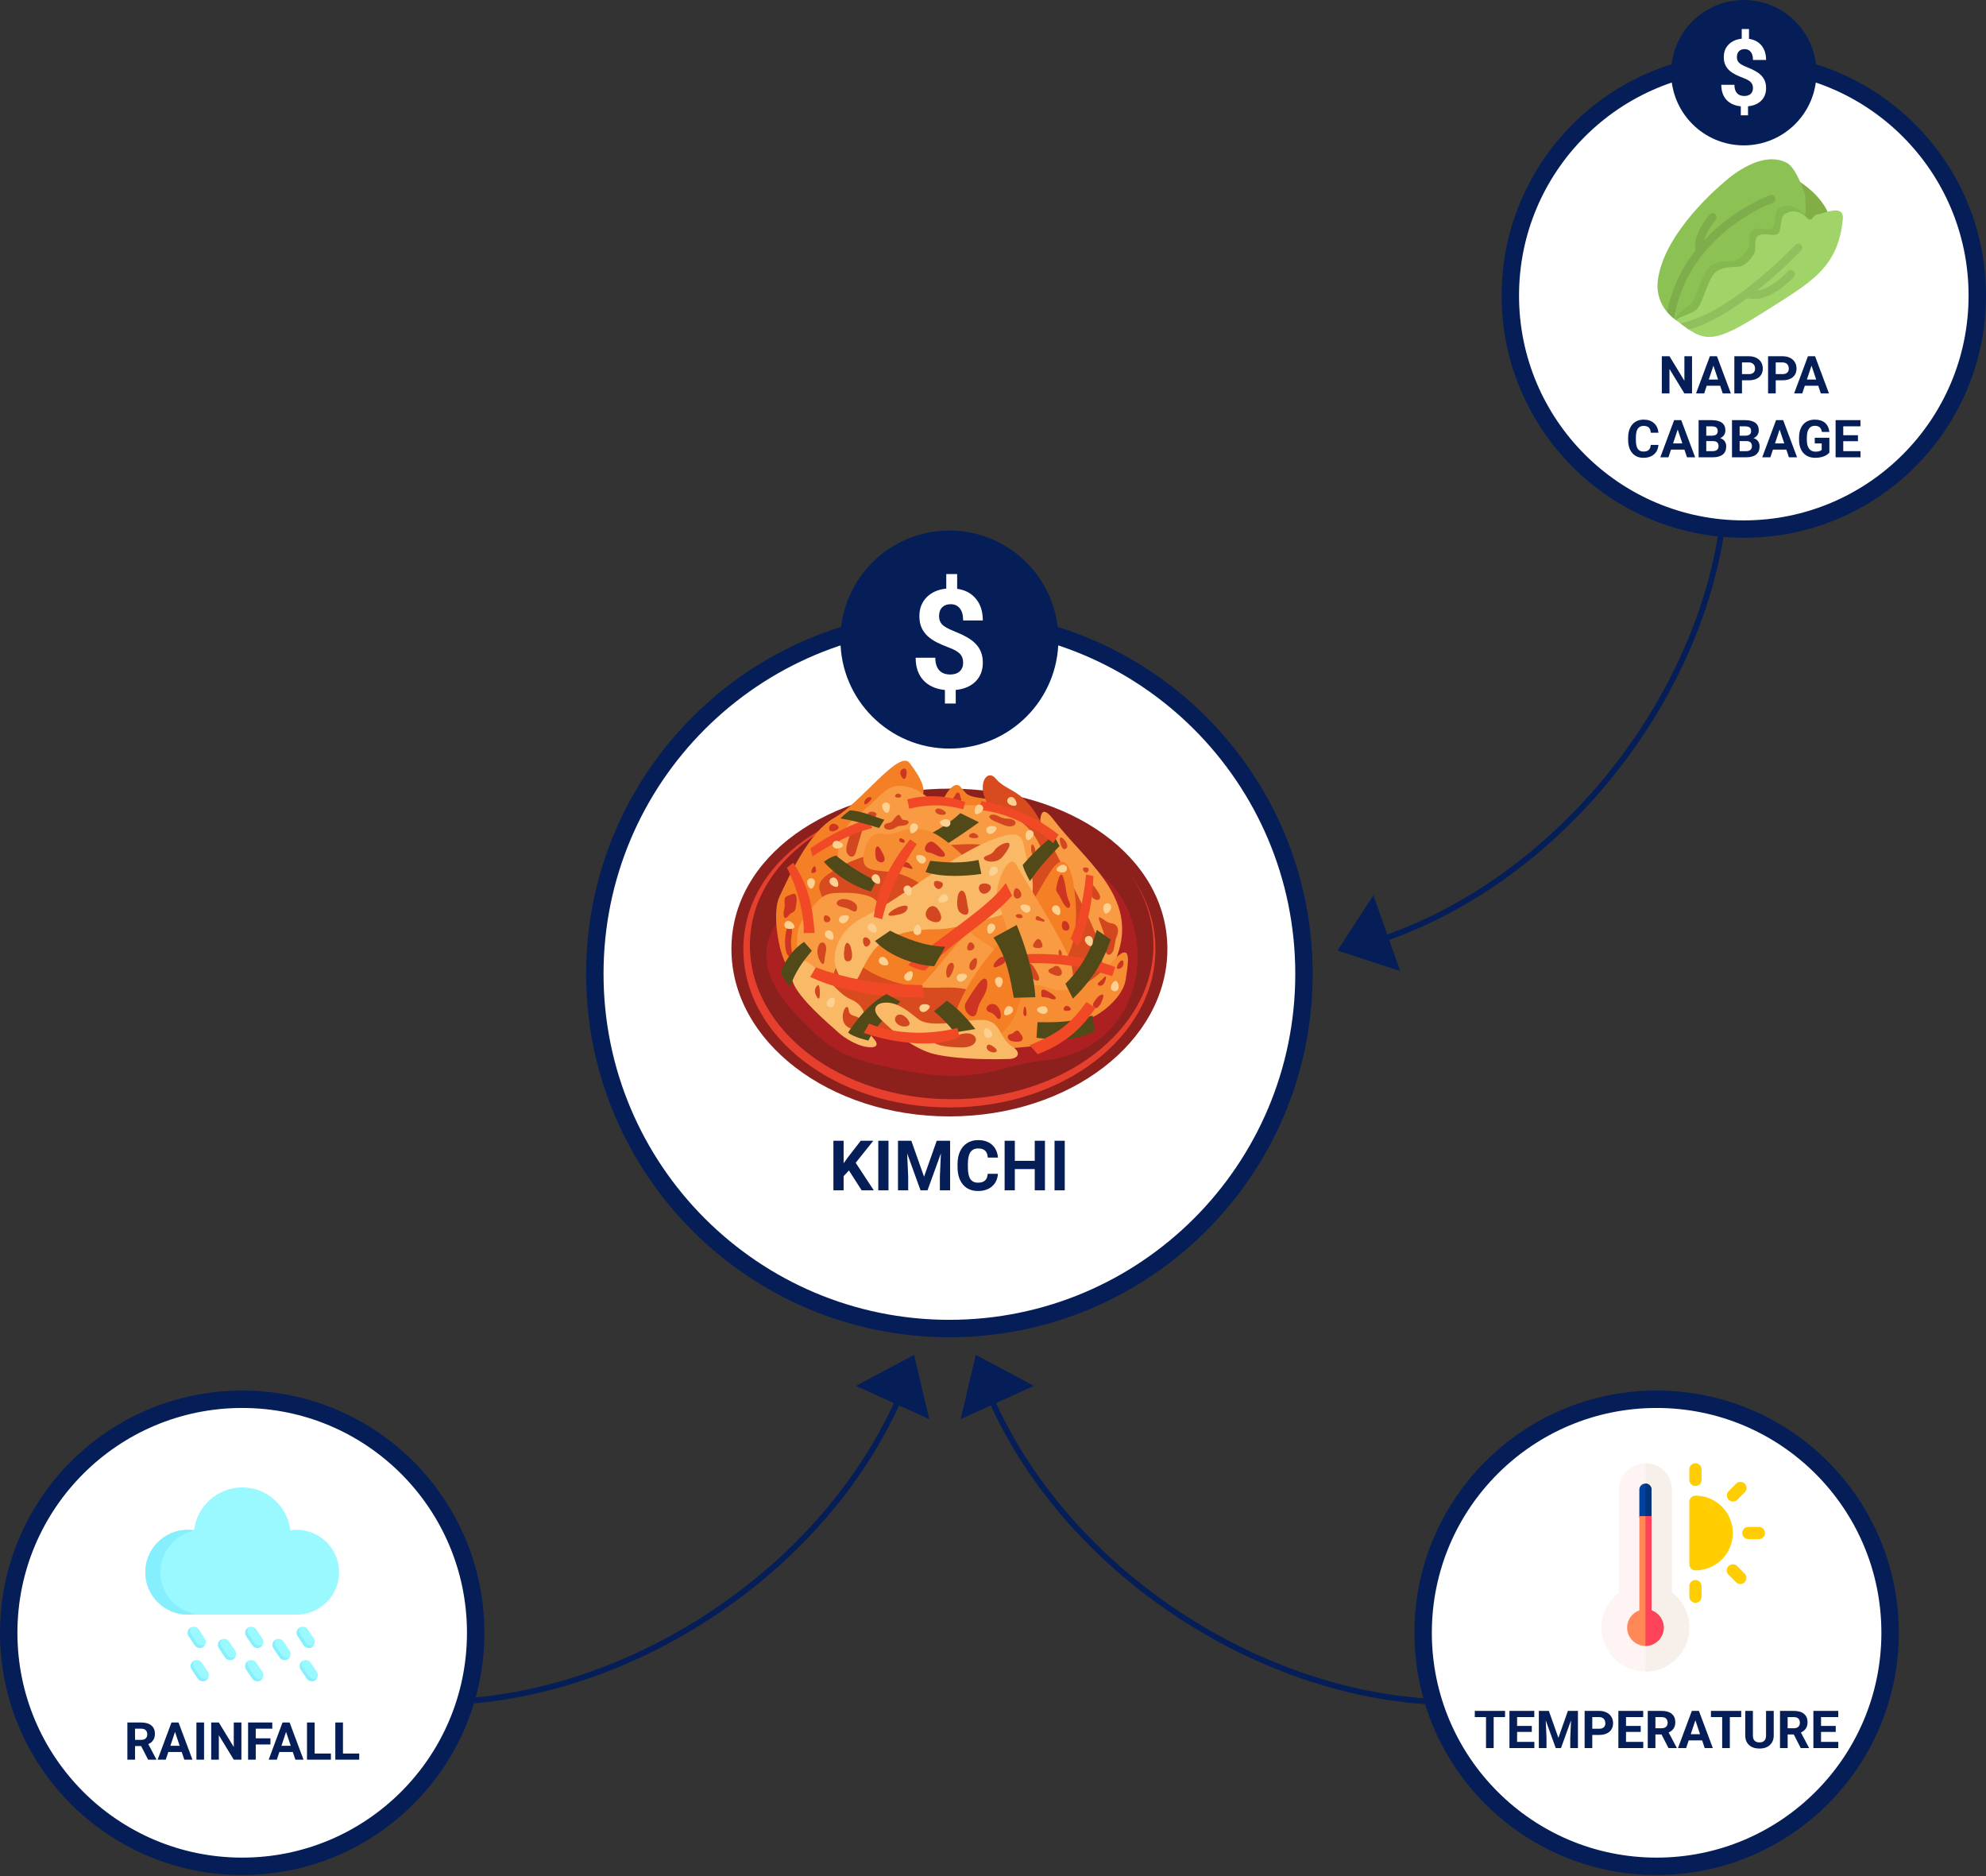 <svg width="342" height="323" viewBox="0 0 342 323" fill="none" xmlns="http://www.w3.org/2000/svg">
<rect x="0" y="0" width="342" height="323" fill="#333333" stroke="none"/>
<path d="M325.485 281.112C325.485 303.318 307.484 321.32 285.278 321.32C263.072 321.32 245.071 303.318 245.071 281.112C245.071 258.906 263.072 240.905 285.278 240.905C307.484 240.905 325.485 258.906 325.485 281.112Z" fill="white" stroke="#051E58" stroke-width="3"/>
<path d="M259.179 295.626H257.219V300.956H255.901V295.626H253.967V294.558H259.179V295.626ZM263.785 298.183H261.253V299.897H264.224V300.956H259.935V294.558H264.215V295.626H261.253V297.15H263.785V298.183ZM266.72 294.558L268.364 299.198L269.999 294.558H271.73V300.956H270.407V299.207L270.539 296.188L268.812 300.956H267.907L266.184 296.192L266.316 299.207V300.956H264.998V294.558H266.72ZM274.2 298.702V300.956H272.881V294.558H275.377C275.858 294.558 276.28 294.646 276.643 294.821C277.009 294.997 277.29 295.248 277.487 295.573C277.683 295.895 277.781 296.263 277.781 296.676C277.781 297.303 277.566 297.798 277.135 298.161C276.707 298.522 276.114 298.702 275.355 298.702H274.2ZM274.2 297.634H275.377C275.726 297.634 275.991 297.552 276.173 297.388C276.357 297.224 276.45 296.989 276.45 296.685C276.45 296.371 276.357 296.118 276.173 295.924C275.988 295.731 275.733 295.631 275.408 295.626H274.2V297.634ZM282.54 298.183H280.009V299.897H282.98V300.956H278.691V294.558H282.971V295.626H280.009V297.15H282.54V298.183ZM286.122 298.614H285.072V300.956H283.753V294.558H286.131C286.887 294.558 287.47 294.726 287.88 295.063C288.29 295.4 288.495 295.876 288.495 296.491C288.495 296.928 288.4 297.293 288.209 297.585C288.022 297.876 287.736 298.107 287.353 298.28L288.737 300.895V300.956H287.322L286.122 298.614ZM285.072 297.546H286.135C286.466 297.546 286.723 297.462 286.904 297.295C287.086 297.126 287.177 296.893 287.177 296.597C287.177 296.295 287.09 296.058 286.917 295.885C286.748 295.712 286.485 295.626 286.131 295.626H285.072V297.546ZM293.114 299.638H290.802L290.363 300.956H288.961L291.343 294.558H292.564L294.959 300.956H293.558L293.114 299.638ZM291.158 298.57H292.758L291.954 296.175L291.158 298.57ZM299.846 295.626H297.886V300.956H296.568V295.626H294.634V294.558H299.846V295.626ZM305.445 294.558V298.772C305.445 299.472 305.225 300.026 304.786 300.433C304.349 300.84 303.751 301.044 302.993 301.044C302.246 301.044 301.652 300.846 301.213 300.451C300.773 300.055 300.549 299.512 300.54 298.82V294.558H301.859V298.781C301.859 299.2 301.958 299.506 302.158 299.699C302.36 299.89 302.638 299.985 302.993 299.985C303.734 299.985 304.11 299.595 304.122 298.816V294.558H305.445ZM308.894 298.614H307.844V300.956H306.526V294.558H308.903C309.659 294.558 310.242 294.726 310.652 295.063C311.062 295.4 311.268 295.876 311.268 296.491C311.268 296.928 311.172 297.293 310.982 297.585C310.794 297.876 310.509 298.107 310.125 298.28L311.509 300.895V300.956H310.094L308.894 298.614ZM307.844 297.546H308.908C309.239 297.546 309.495 297.462 309.677 297.295C309.858 297.126 309.949 296.893 309.949 296.597C309.949 296.295 309.863 296.058 309.69 295.885C309.52 295.712 309.258 295.626 308.903 295.626H307.844V297.546ZM316.124 298.183H313.592V299.897H316.563V300.956H312.274V294.558H316.554V295.626H313.592V297.15H316.124V298.183Z" fill="#051E58"/>
<path d="M224.554 167.668C224.554 201.391 197.216 228.729 163.493 228.729C129.77 228.729 102.432 201.391 102.432 167.668C102.432 133.945 129.77 106.607 163.493 106.607C197.216 106.607 224.554 133.945 224.554 167.668Z" fill="white" stroke="#051E58" stroke-width="3"/>
<path d="M146.19 201.512L145.276 202.497V204.934H143.518V196.403H145.276V200.27L146.049 199.21L148.223 196.403H150.385L147.356 200.194L150.473 204.934H148.381L146.19 201.512ZM153.004 204.934H151.246V196.403H153.004V204.934ZM156.936 196.403L159.127 202.59L161.307 196.403H163.615V204.934H161.852V202.602L162.028 198.577L159.725 204.934H158.518L156.221 198.583L156.397 202.602V204.934H154.639V196.403H156.936ZM171.848 202.092C171.781 203.01 171.442 203.733 170.828 204.26C170.219 204.788 169.414 205.051 168.414 205.051C167.321 205.051 166.459 204.684 165.83 203.95C165.205 203.211 164.893 202.2 164.893 200.915V200.393C164.893 199.573 165.037 198.85 165.326 198.225C165.615 197.6 166.028 197.122 166.563 196.79C167.102 196.454 167.727 196.286 168.438 196.286C169.422 196.286 170.215 196.549 170.817 197.077C171.418 197.604 171.766 198.344 171.86 199.297H170.102C170.059 198.747 169.904 198.348 169.639 198.102C169.377 197.852 168.977 197.727 168.438 197.727C167.852 197.727 167.412 197.938 167.119 198.36C166.83 198.778 166.682 199.428 166.674 200.311V200.956C166.674 201.878 166.813 202.551 167.09 202.977C167.371 203.403 167.813 203.616 168.414 203.616C168.957 203.616 169.362 203.493 169.627 203.247C169.897 202.997 170.051 202.612 170.09 202.092H171.848ZM179.946 204.934H178.188V201.278H174.76V204.934H173.002V196.403H174.76V199.86H178.188V196.403H179.946V204.934ZM183.356 204.934H181.598V196.403H183.356V204.934Z" fill="#051E58"/>
<ellipse cx="163.492" cy="110.112" rx="18.768" ry="18.768" fill="#051E58"/>
<path d="M165.859 114.112C165.859 113.471 165.68 112.963 165.32 112.588C164.969 112.205 164.367 111.854 163.516 111.534C162.664 111.213 161.93 110.897 161.312 110.584C160.695 110.264 160.164 109.901 159.719 109.495C159.281 109.08 158.937 108.596 158.687 108.041C158.445 107.487 158.324 106.827 158.324 106.061C158.324 104.741 158.746 103.659 159.59 102.815C160.434 101.971 161.555 101.479 162.953 101.338V98.83H164.828V101.373C166.211 101.569 167.293 102.147 168.074 103.108C168.855 104.061 169.246 105.299 169.246 106.823H165.859C165.859 105.885 165.664 105.186 165.273 104.725C164.891 104.256 164.375 104.022 163.727 104.022C163.086 104.022 162.59 104.205 162.238 104.573C161.887 104.932 161.711 105.432 161.711 106.073C161.711 106.666 161.883 107.143 162.227 107.502C162.57 107.862 163.207 108.229 164.137 108.604C165.074 108.979 165.844 109.334 166.445 109.67C167.047 109.998 167.555 110.373 167.969 110.795C168.383 111.209 168.699 111.686 168.918 112.225C169.137 112.756 169.246 113.377 169.246 114.088C169.246 115.416 168.832 116.495 168.004 117.323C167.176 118.151 166.035 118.639 164.582 118.787V121.12H162.719V118.799C161.117 118.627 159.875 118.061 158.992 117.1C158.117 116.131 157.68 114.846 157.68 113.245H161.066C161.066 114.174 161.285 114.889 161.723 115.389C162.168 115.881 162.805 116.127 163.633 116.127C164.32 116.127 164.863 115.948 165.262 115.588C165.66 115.221 165.859 114.729 165.859 114.112Z" fill="white"/>
<path d="M168.03 233.266L178.055 238.605L165.433 244.323L168.03 233.266Z" fill="#051E58"/>
<path d="M246.205 292.943C214.229 291.114 180.487 268.081 168.875 236.441" stroke="#051E58"/>
<path d="M157.418 233.266L147.393 238.605L160.015 244.323L157.418 233.266Z" fill="#051E58"/>
<path d="M79.244 292.943C111.219 291.114 144.961 268.081 156.573 236.441" stroke="#051E58"/>
<path d="M81.915 281.112C81.915 303.318 63.913 321.32 41.707 321.32C19.501 321.32 1.5 303.318 1.5 281.112C1.5 258.906 19.501 240.905 41.707 240.905C63.913 240.905 81.915 258.906 81.915 281.112Z" fill="white" stroke="#051E58" stroke-width="3"/>
<path d="M24.305 300.614H23.255V302.956H21.936V296.558H24.314C25.07 296.558 25.653 296.726 26.063 297.063C26.473 297.4 26.678 297.876 26.678 298.491C26.678 298.928 26.583 299.293 26.392 299.585C26.205 299.876 25.919 300.107 25.536 300.28L26.92 302.895V302.956H25.505L24.305 300.614ZM23.255 299.546H24.318C24.649 299.546 24.906 299.462 25.087 299.295C25.269 299.126 25.36 298.893 25.36 298.597C25.36 298.295 25.273 298.058 25.101 297.885C24.931 297.712 24.668 297.626 24.314 297.626H23.255V299.546ZM31.297 301.638H28.985L28.546 302.956H27.144L29.526 296.558H30.747L33.142 302.956H31.741L31.297 301.638ZM29.341 300.57H30.941L30.137 298.175L29.341 300.57ZM35.142 302.956H33.824V296.558H35.142V302.956ZM41.571 302.956H40.253L37.687 298.746V302.956H36.368V296.558H37.687L40.257 300.776V296.558H41.571V302.956ZM46.572 300.341H44.041V302.956H42.723V296.558H46.889V297.626H44.041V299.278H46.572V300.341ZM50.422 301.638H48.11L47.671 302.956H46.269L48.651 296.558H49.873L52.267 302.956H50.866L50.422 301.638ZM48.466 300.57H50.066L49.262 298.175L48.466 300.57ZM54.184 301.897H56.983V302.956H52.865V296.558H54.184V301.897ZM59.062 301.897H61.861V302.956H57.743V296.558H59.062V301.897Z" fill="#051E58"/>
<path d="M44.315 283.719C44.513 283.719 44.714 283.662 44.892 283.544C45.371 283.224 45.501 282.577 45.181 282.098L44.139 280.534C43.819 280.055 43.172 279.925 42.693 280.245C42.213 280.564 42.084 281.211 42.403 281.691L43.446 283.255C43.647 283.556 43.978 283.719 44.315 283.719Z" fill="#9AF9FF"/>
<path d="M53.177 283.719C53.376 283.719 53.577 283.662 53.755 283.544C54.234 283.224 54.363 282.577 54.044 282.098L53.001 280.534C52.682 280.055 52.034 279.925 51.555 280.245C51.076 280.564 50.947 281.211 51.266 281.691L52.309 283.255C52.51 283.556 52.84 283.719 53.177 283.719Z" fill="#9AF9FF"/>
<path d="M34.409 283.719C34.608 283.719 34.809 283.662 34.987 283.544C35.466 283.224 35.595 282.577 35.276 282.098L34.233 280.534C33.914 280.055 33.266 279.925 32.787 280.245C32.308 280.564 32.179 281.211 32.498 281.691L33.541 283.255C33.742 283.556 34.072 283.719 34.409 283.719Z" fill="#9AF9FF"/>
<path d="M44.315 289.454C44.513 289.454 44.714 289.397 44.892 289.278C45.371 288.959 45.501 288.312 45.181 287.833L44.139 286.269C43.819 285.789 43.172 285.66 42.693 285.979C42.213 286.299 42.084 286.946 42.403 287.425L43.446 288.989C43.647 289.291 43.978 289.454 44.315 289.454Z" fill="#9AF9FF"/>
<path d="M39.623 285.804C39.822 285.804 40.022 285.748 40.2 285.629C40.679 285.31 40.809 284.662 40.489 284.183L39.447 282.619C39.127 282.14 38.48 282.011 38.001 282.33C37.522 282.649 37.392 283.297 37.712 283.776L38.754 285.34C38.955 285.641 39.286 285.804 39.623 285.804Z" fill="#9AF9FF"/>
<path d="M34.931 289.454C35.13 289.454 35.331 289.397 35.508 289.278C35.987 288.959 36.117 288.312 35.797 287.833L34.755 286.269C34.435 285.789 33.788 285.66 33.309 285.979C32.83 286.299 32.7 286.946 33.02 287.425L34.062 288.989C34.263 289.291 34.594 289.454 34.931 289.454Z" fill="#9AF9FF"/>
<path d="M49.007 285.804C49.206 285.804 49.407 285.748 49.584 285.629C50.064 285.31 50.193 284.662 49.874 284.183L48.831 282.619C48.511 282.14 47.864 282.011 47.385 282.33C46.906 282.649 46.776 283.297 47.096 283.776L48.138 285.34C48.339 285.641 48.67 285.804 49.007 285.804Z" fill="#9AF9FF"/>
<path d="M53.699 289.454C53.898 289.454 54.099 289.397 54.276 289.278C54.755 288.959 54.885 288.312 54.566 287.833L53.523 286.269C53.203 285.789 52.556 285.66 52.077 285.979C51.598 286.299 51.468 286.946 51.788 287.425L52.83 288.989C53.031 289.291 53.362 289.454 53.699 289.454Z" fill="#9AF9FF"/>
<path d="M42.404 281.691L43.447 283.255C43.647 283.556 43.978 283.719 44.315 283.719C44.514 283.719 44.715 283.662 44.893 283.544C45.033 283.45 45.142 283.329 45.219 283.192C45.058 283.284 44.882 283.328 44.706 283.328C44.37 283.328 44.038 283.165 43.838 282.863L42.795 281.299C42.569 280.96 42.568 280.537 42.757 280.205C42.735 280.217 42.714 280.23 42.693 280.245C42.214 280.564 42.085 281.211 42.404 281.691Z" fill="#86EFFD"/>
<path d="M51.267 281.691L52.309 283.255C52.51 283.556 52.841 283.719 53.178 283.719C53.376 283.719 53.578 283.662 53.755 283.544C53.896 283.45 54.005 283.329 54.082 283.192C53.921 283.284 53.745 283.328 53.569 283.328C53.232 283.328 52.901 283.165 52.7 282.863L51.658 281.299C51.432 280.96 51.43 280.537 51.62 280.205C51.598 280.217 51.576 280.23 51.556 280.245C51.077 280.564 50.947 281.211 51.267 281.691Z" fill="#86EFFD"/>
<path d="M32.498 281.691L33.541 283.255C33.742 283.556 34.072 283.719 34.409 283.719C34.608 283.719 34.809 283.662 34.987 283.544C35.127 283.45 35.237 283.329 35.313 283.192C35.153 283.284 34.976 283.328 34.801 283.328C34.464 283.328 34.133 283.165 33.932 282.863L32.889 281.299C32.663 280.96 32.662 280.537 32.851 280.205C32.829 280.217 32.808 280.23 32.787 280.245C32.308 280.564 32.179 281.211 32.498 281.691Z" fill="#86EFFD"/>
<path d="M42.404 287.426L43.447 288.99C43.647 289.291 43.978 289.454 44.315 289.454C44.514 289.454 44.715 289.397 44.893 289.278C45.033 289.185 45.142 289.064 45.219 288.927C45.058 289.018 44.882 289.063 44.706 289.063C44.37 289.063 44.038 288.9 43.838 288.598L42.795 287.034C42.569 286.695 42.568 286.271 42.757 285.94C42.735 285.952 42.714 285.965 42.693 285.98C42.214 286.299 42.085 286.946 42.404 287.426Z" fill="#86EFFD"/>
<path d="M37.712 283.776L38.754 285.34C38.955 285.641 39.285 285.804 39.622 285.804C39.821 285.804 40.023 285.748 40.2 285.629C40.34 285.536 40.45 285.415 40.527 285.278C40.366 285.369 40.189 285.413 40.014 285.413C39.677 285.413 39.346 285.25 39.145 284.949L38.103 283.385C37.877 283.046 37.875 282.622 38.065 282.29C38.043 282.303 38.021 282.316 38 282.33C37.521 282.649 37.392 283.297 37.712 283.776Z" fill="#86EFFD"/>
<path d="M33.02 287.426L34.062 288.99C34.263 289.291 34.593 289.454 34.93 289.454C35.129 289.454 35.331 289.397 35.508 289.278C35.649 289.185 35.758 289.064 35.835 288.927C35.674 289.018 35.497 289.063 35.322 289.063C34.985 289.063 34.654 288.9 34.453 288.598L33.411 287.034C33.185 286.695 33.183 286.271 33.373 285.94C33.351 285.952 33.329 285.965 33.308 285.98C32.829 286.299 32.7 286.946 33.02 287.426Z" fill="#86EFFD"/>
<path d="M47.096 283.776L48.139 285.34C48.339 285.641 48.67 285.804 49.007 285.804C49.205 285.804 49.407 285.748 49.585 285.629C49.725 285.536 49.834 285.415 49.911 285.278C49.75 285.369 49.574 285.413 49.398 285.413C49.061 285.413 48.73 285.25 48.53 284.949L47.487 283.385C47.261 283.046 47.26 282.622 47.449 282.29C47.427 282.303 47.405 282.316 47.385 282.33C46.906 282.649 46.777 283.297 47.096 283.776Z" fill="#86EFFD"/>
<path d="M51.788 287.426L52.831 288.99C53.031 289.291 53.362 289.454 53.699 289.454C53.897 289.454 54.099 289.397 54.276 289.278C54.417 289.185 54.526 289.064 54.603 288.927C54.442 289.018 54.266 289.063 54.09 289.063C53.753 289.063 53.422 288.9 53.221 288.598L52.179 287.034C51.953 286.695 51.951 286.271 52.141 285.94C52.119 285.952 52.097 285.965 52.077 285.98C51.597 286.299 51.468 286.946 51.788 287.426Z" fill="#86EFFD"/>
<path d="M25.024 270.685C25.024 274.71 28.298 277.984 32.323 277.984H51.091C55.116 277.984 58.39 274.71 58.39 270.685C58.39 266.661 55.116 263.387 51.091 263.387C50.722 263.387 50.355 263.414 49.994 263.469C49.516 259.319 45.982 256.088 41.707 256.088C37.432 256.088 33.899 259.319 33.42 263.469C33.059 263.414 32.693 263.387 32.323 263.387C28.298 263.387 25.024 266.661 25.024 270.685Z" fill="#9AF9FF"/>
<path d="M25.024 270.685C25.024 274.717 28.292 277.984 32.323 277.984C32.768 277.984 33.203 277.944 33.627 277.868C30.218 277.254 27.631 274.272 27.631 270.685C27.631 267.099 30.218 264.117 33.627 263.503C33.203 263.426 32.768 263.387 32.323 263.387C28.292 263.387 25.024 266.654 25.024 270.685Z" fill="#86EFFD"/>
<path fill-rule="evenodd" clip-rule="evenodd" d="M163.492 135.778C184.224 135.778 201.029 147.464 201.029 163.384C201.029 179.303 184.224 192.21 163.492 192.21C142.761 192.21 125.956 179.303 125.956 163.384C125.956 147.464 142.761 135.778 163.492 135.778Z" fill="#8B201D"/>
<path fill-rule="evenodd" clip-rule="evenodd" d="M163.492 137.321C164.12 137.321 164.743 137.332 165.363 137.355C164.871 137.341 164.378 137.332 163.881 137.332C144.693 137.332 129.139 148.083 129.139 162.729C129.139 177.374 144.693 189.247 163.881 189.247C183.069 189.247 198.622 177.374 198.622 162.729C198.622 158.156 197.107 153.963 194.437 150.36C197.326 154.14 198.975 158.57 198.975 163.417C198.976 178.466 183.089 190.666 163.492 190.666C143.895 190.666 128.009 178.466 128.009 163.417C128.009 148.368 143.895 137.321 163.492 137.321ZM194.264 150.132L194.359 150.256C194.328 150.214 194.296 150.173 194.264 150.132Z" fill="#E63F2D"/>
<path fill-rule="evenodd" clip-rule="evenodd" d="M134.409 158.083C130.133 163.116 131.88 168.902 136.337 173.853C143.104 181.373 145.819 182.303 155.397 184.252C168.535 186.925 172.285 183.354 179.329 182.65C199.243 180.671 199.904 156.617 188.297 149.751C174.014 141.302 146.106 144.312 134.409 158.083Z" fill="#AD2022"/>
<path fill-rule="evenodd" clip-rule="evenodd" d="M161.862 138.83C162.751 136.603 164.357 134.232 165.435 135.497C166.613 136.879 166.435 137.077 169.437 137.472C172.438 137.866 174.84 139.446 175.44 142.014C176.04 144.581 174.239 142.605 170.037 141.816C167.435 141.327 164.655 141.46 163.04 141.003C161.757 140.64 161.385 140.027 161.862 138.83Z" fill="#F57F25"/>
<path fill-rule="evenodd" clip-rule="evenodd" d="M165.281 136.751C165.16 136.441 164.835 136.238 164.538 136.793C164.387 137.074 164.362 137.169 164.134 137.437C163.897 137.715 164.036 137.889 164.374 137.928C165.636 138.076 165.598 137.786 165.461 137.415C165.372 137.171 165.356 136.945 165.281 136.751Z" fill="#CD3522"/>
<path fill-rule="evenodd" clip-rule="evenodd" d="M145.205 170.457C145.449 166.717 145.806 163.525 151.678 160.627C158.481 157.27 161.883 158.06 166.486 154.703C171.088 151.345 172.689 154.703 170.287 161.022C167.886 167.341 157.481 172.674 152.279 172.279C146.827 171.865 144.925 174.731 145.205 170.457Z" fill="#F57F25"/>
<path fill-rule="evenodd" clip-rule="evenodd" d="M156.451 170.887C158.745 170.489 160.942 166.828 165.085 162.207C168.912 157.936 171.841 156.91 174.214 156.118C177.586 154.993 176.943 156.188 175.371 159.18C174.479 160.878 173.191 162.962 171.888 164.972C167.716 171.406 164.565 175.943 156.544 173.021C154.834 172.398 153.901 171.329 156.451 170.887Z" fill="#F89B43"/>
<path fill-rule="evenodd" clip-rule="evenodd" d="M162.952 167.096C163.199 165.183 165.103 165.292 163.845 167.687C163.086 169.132 162.866 167.761 162.952 167.096Z" fill="#D34720"/>
<path fill-rule="evenodd" clip-rule="evenodd" d="M166.74 162.551C166.135 163.809 167.147 163.845 167.64 163.381C168.2 162.856 167.154 161.688 166.74 162.551Z" fill="#D34720"/>
<path fill-rule="evenodd" clip-rule="evenodd" d="M167.58 165.136C168.41 164.384 168.409 165.931 167.939 166.653C167.587 167.194 166.921 167.184 166.918 166.387C166.917 165.868 167.204 165.476 167.58 165.136Z" fill="#D34720"/>
<path fill-rule="evenodd" clip-rule="evenodd" d="M157.199 138.084C153.295 138.998 149.231 141.048 147.026 145.766C144.821 150.48 139.823 158.596 138.814 163.25C136.36 174.546 132.126 158.884 134.206 154.421C135.958 150.665 139.362 143.207 143.624 140.829C148.226 138.261 154.829 128.98 156.63 131.349C158.058 133.227 160.929 137.212 157.199 138.084Z" fill="#F57F25"/>
<path fill-rule="evenodd" clip-rule="evenodd" d="M135.11 155.197C135.032 154.291 135.424 154.349 136.441 153.924C137.455 153.5 137.161 155.464 137.083 156.003C136.882 157.411 136.483 156.759 135.801 157.635C135.301 158.279 134.914 158.231 134.941 157.261C134.962 156.509 135.224 156.522 135.11 155.197Z" fill="#CD3522"/>
<path fill-rule="evenodd" clip-rule="evenodd" d="M139.801 150.27C139.941 150.371 140.498 150.262 140.53 149.98C140.551 149.794 140.495 149.502 140.435 149.32C140.228 148.682 139.488 150.042 139.801 150.27Z" fill="#CD3522"/>
<path fill-rule="evenodd" clip-rule="evenodd" d="M143.662 141.829C142.855 141.687 142.493 142.797 143.027 143.069C143.362 143.24 144.046 142.984 144.296 142.724C144.666 142.338 144.132 141.911 143.662 141.829Z" fill="#CD3522"/>
<path fill-rule="evenodd" clip-rule="evenodd" d="M149.767 137.226C148.654 137.25 148.294 139.664 149.985 137.682C150.285 137.331 149.874 137.223 149.767 137.226Z" fill="#CD3522"/>
<path fill-rule="evenodd" clip-rule="evenodd" d="M135.35 160.452C135.657 158.929 136.635 159.274 136.324 160.982C136.144 161.969 136.212 163.308 136.44 164.3C136.589 164.952 136.372 165.242 135.801 164.637C135.03 163.821 135.116 161.615 135.35 160.452Z" fill="#CD3522"/>
<path fill-rule="evenodd" clip-rule="evenodd" d="M156.121 132.857C156.121 131.802 154.66 132.453 155.129 133.474C155.618 134.538 156.121 134.209 156.121 132.857Z" fill="#CD3522"/>
<path fill-rule="evenodd" clip-rule="evenodd" d="M181.393 141.076C186.67 148.021 195.521 153.995 192.698 163.589C190.897 169.711 188.096 170.304 186.095 168.724C184.094 167.144 183.894 154.703 181.493 151.543C179.272 148.621 179.276 146.543 179.131 142.655C179.059 140.732 179.182 138.167 181.393 141.076Z" fill="#F89B43"/>
<path fill-rule="evenodd" clip-rule="evenodd" d="M187.815 154.062C187.265 152.839 187.187 151.06 188.579 152.812C188.844 153.147 189.186 153.644 189.36 154.069C189.843 155.242 188.338 155.226 187.815 154.062Z" fill="#D34720"/>
<path fill-rule="evenodd" clip-rule="evenodd" d="M182.542 144.94C182.639 145.449 182.971 146.381 183.42 146.176C183.849 145.982 183.859 145.647 183.737 145.322C183.44 144.528 182.251 143.427 182.542 144.94Z" fill="#D34720"/>
<path fill-rule="evenodd" clip-rule="evenodd" d="M186.549 149.845C186.7 150.138 187.058 150.411 187.302 150.108C187.565 149.781 187.515 149.575 187.35 149.461C187.073 149.269 186.238 149.236 186.549 149.845Z" fill="#D34720"/>
<path fill-rule="evenodd" clip-rule="evenodd" d="M189.982 158.262C190.828 158.867 190.864 158.872 191.449 158.97C192.604 159.163 192.735 160.235 192.309 161.21C192.062 161.777 191.981 162.635 191.822 163.31C191.509 164.636 190.443 164.796 190.357 163.406C190.21 161.012 190.331 161.165 189.503 159.005C189.24 158.317 188.871 157.467 189.982 158.262Z" fill="#D34720"/>
<path fill-rule="evenodd" clip-rule="evenodd" d="M188.674 160.789C186.632 155.685 181.901 147.337 179.842 142.804C176.59 135.645 173.538 136.533 171.488 134.064C170.083 132.375 168.508 134.644 169.592 137.35C173.414 146.896 177.892 156.174 181.443 165.91C182.303 168.268 182.296 170.581 182.381 172.332C182.61 177.075 185.696 175.713 187.699 173.012C190.405 169.364 190.294 164.843 188.674 160.789Z" fill="#D84B1F"/>
<path fill-rule="evenodd" clip-rule="evenodd" d="M144.294 147.741C144.143 145.249 145.207 142.206 147.826 140.236C152.028 137.077 152.629 134.509 156.431 135.497C160.232 136.484 159.632 139.051 166.035 138.656C171.907 138.294 176.601 141.087 178.574 144.598C181.658 150.094 176.587 148.161 173.039 147.741C163.745 146.64 157.735 144.715 149.77 150.677C146.534 153.098 144.505 151.224 144.294 147.741Z" fill="#F89B43"/>
<path fill-rule="evenodd" clip-rule="evenodd" d="M145.748 146.445C145.67 145.659 146.141 144.615 146.332 143.665C146.639 142.136 148.777 141.872 148.445 143.105C148.225 143.922 147.583 145.879 147.423 146.562C147.05 148.158 145.844 147.396 145.748 146.445Z" fill="#D34720"/>
<path fill-rule="evenodd" clip-rule="evenodd" d="M150.196 139.738C149.418 139.661 149.24 140.424 149.49 140.828C149.672 141.122 150.08 141.227 150.647 140.686C151.198 140.163 150.9 139.807 150.196 139.738Z" fill="#D34720"/>
<path fill-rule="evenodd" clip-rule="evenodd" d="M154.749 136.645C154.358 136.543 153.911 137.06 154.28 137.244C155.006 137.606 155.679 136.889 154.749 136.645Z" fill="#D34720"/>
<path fill-rule="evenodd" clip-rule="evenodd" d="M152.893 141.712C153.185 141.657 153.547 141.564 153.785 141.225C155.239 139.168 154.85 141.203 155.71 141.176C156.801 141.143 156.769 142.107 155.233 142.167C154.213 142.205 154.151 142.756 153.246 142.842C152.129 142.948 151.85 141.909 152.893 141.712Z" fill="#D34720"/>
<path fill-rule="evenodd" clip-rule="evenodd" d="M162.532 139.552C162.358 139.427 162.129 139.314 161.916 139.25C161.107 139.006 160.797 139.641 161.305 140.023C161.472 140.149 161.75 140.259 162.186 140.285C162.882 140.328 163.151 139.991 162.532 139.552Z" fill="#D34720"/>
<path fill-rule="evenodd" clip-rule="evenodd" d="M167.64 143.411C167.019 143.399 166.336 144.196 167.492 144.282C169.41 144.425 168.029 143.419 167.64 143.411Z" fill="#D34720"/>
<path fill-rule="evenodd" clip-rule="evenodd" d="M171.832 140.461C170.764 139.848 169.159 140.657 171.857 141.633C172.404 141.831 173.225 142.309 173.956 142.281C175.27 142.229 175.182 141.003 173.691 140.963C172.756 140.939 172.266 140.709 171.832 140.461Z" fill="#D34720"/>
<path fill-rule="evenodd" clip-rule="evenodd" d="M178.055 145.689C177.542 144.769 177.468 146.138 177.67 146.82C177.921 147.667 178.659 146.779 178.055 145.689Z" fill="#D34720"/>
<path fill-rule="evenodd" clip-rule="evenodd" d="M159.677 143.844C161.528 142.857 163.479 141.77 165.38 139.993L168.581 141.572C166.73 142.906 163.779 144.929 162.378 145.72C162.378 145.72 160.828 144.733 159.677 143.844Z" fill="#514A18"/>
<path fill-rule="evenodd" clip-rule="evenodd" d="M143.224 150.111C147.826 147.148 151.028 146.951 154.43 146.556C157.106 146.245 163.869 145.201 167.801 145.347C175.583 145.634 166.468 152.223 162.834 152.876C157.967 153.749 152.902 159.716 148.442 159.04C146.616 158.761 143.877 158.705 142.94 156.979C140.717 152.883 140.087 152.13 143.224 150.111Z" fill="#D84B1F"/>
<path fill-rule="evenodd" clip-rule="evenodd" d="M142.627 171.113C141.373 170.034 140.168 169.642 141.423 166.7C143.023 162.947 145.024 162.75 147.226 165.317C149.427 167.885 155.83 170.255 161.033 170.057C166.235 169.86 169.036 170.255 168.636 173.612C168.236 176.969 163.834 178.154 158.031 177.759C152.228 177.364 148.226 179.142 147.826 176.179C147.566 174.253 144.407 172.646 142.627 171.113Z" fill="#D84B1F"/>
<path fill-rule="evenodd" clip-rule="evenodd" d="M148.819 146.551C149.301 144.367 150.555 143.12 152.228 143.594C154.229 144.159 155.83 141.619 160.232 143.199C164.634 144.779 172.838 155.048 174.639 156.825C176.44 158.603 176.84 160.973 175.24 163.935C173.639 166.897 173.038 164.33 169.637 162.355C163.801 158.967 160.61 150.834 152.897 150.067C150.142 149.792 148.076 149.92 148.819 146.551Z" fill="#F78D32"/>
<path fill-rule="evenodd" clip-rule="evenodd" d="M150.731 146.535C150.767 145.724 151.155 145.384 151.608 146.178C151.838 146.581 152.24 147.264 152.317 147.722C152.475 148.655 151.469 148.609 151.043 148.157C150.753 147.85 150.713 146.937 150.731 146.535Z" fill="#CD3522"/>
<path fill-rule="evenodd" clip-rule="evenodd" d="M155.723 148.483C155.313 148.624 155.037 148.995 155.673 149.236C155.939 149.337 156.238 149.371 156.546 149.485C156.935 149.63 157.443 149.771 156.921 149.087C156.669 148.758 156.3 148.284 155.723 148.483Z" fill="#CD3522"/>
<path fill-rule="evenodd" clip-rule="evenodd" d="M155.206 144.332C154.816 144.264 154.709 144.691 155.022 144.927C155.141 145.017 155.321 145.079 155.569 145.076C156.095 145.069 155.677 144.415 155.206 144.332Z" fill="#CD3522"/>
<path fill-rule="evenodd" clip-rule="evenodd" d="M160.919 145.103C159.786 144.222 158.543 146.518 159.802 146.738C160.541 146.868 160.675 147.02 161.374 147.316C162.26 147.69 163.228 147.586 162.435 146.585C162.03 146.075 161.229 145.345 160.919 145.103Z" fill="#CD3522"/>
<path fill-rule="evenodd" clip-rule="evenodd" d="M167.042 177.6C167.973 177.782 169.132 178.01 170.437 178.548C173.839 179.95 175.84 181.116 176.24 177.561C176.64 174.006 181.043 169.07 183.444 165.317C185.845 161.565 185.445 155.64 184.844 152.085C184.244 148.53 183.043 147.345 181.443 149.32C179.842 151.296 177.441 156.43 175.64 158.405C171.52 162.922 167.932 166.822 165.31 172.455C164.294 174.637 163.721 176.949 167.042 177.6Z" fill="#F57F25"/>
<path fill-rule="evenodd" clip-rule="evenodd" d="M166.304 172.66C166.82 171.736 167.784 170.272 168.443 169.399C170.065 167.247 170.261 169.357 169.803 170.612C169.238 172.155 168.681 172.169 168.24 174.179C167.804 176.17 165.541 174.023 166.304 172.66Z" fill="#CD3522"/>
<path fill-rule="evenodd" clip-rule="evenodd" d="M170.589 172.886C169.865 173.076 169.533 173.992 170.386 174.242C170.877 174.385 171.185 174.6 171.515 175.056C172.12 175.892 172.584 175.273 172.241 174.121C172.028 173.403 171.455 172.658 170.589 172.886Z" fill="#CD3522"/>
<path fill-rule="evenodd" clip-rule="evenodd" d="M171.766 165.216C170.929 165.987 170.517 167.269 172.648 165.986C173.666 165.373 173.094 163.991 171.766 165.216Z" fill="#CD3522"/>
<path fill-rule="evenodd" clip-rule="evenodd" d="M181.97 152.519C182.718 149.052 183.158 150.856 183.501 152.733C183.679 153.705 183.713 154.369 184.148 155.253C184.553 156.076 184.024 156.882 183.257 155.749C182.851 155.15 182.673 154.547 182.217 153.891C181.803 153.296 181.828 153.173 181.97 152.519Z" fill="#CD3522"/>
<path fill-rule="evenodd" clip-rule="evenodd" d="M183.377 158.566C182.696 158.475 182.629 160.139 183.454 160.219C184.628 160.334 184.173 158.671 183.377 158.566Z" fill="#CD3522"/>
<path fill-rule="evenodd" clip-rule="evenodd" d="M137.266 161.713C137.374 159.566 137.595 159.146 139.222 157.023C141.591 153.929 142.348 153.78 144.541 153.714C147.27 153.633 153.739 153.942 150.227 158.208C147.626 161.368 144.224 164.725 143.224 168.675C142.223 172.624 140.622 172.229 139.822 169.267C139.41 167.742 138.594 166.772 137.984 165.713C137.264 164.463 137.196 163.116 137.266 161.713Z" fill="#F89B43"/>
<path fill-rule="evenodd" clip-rule="evenodd" d="M140.962 162.801C141.364 161.899 142.289 162.174 142.276 163.344C142.269 163.946 142.031 164.532 141.997 165.27C141.943 166.437 141.423 165.922 141.083 165.222C140.733 164.503 140.633 163.543 140.962 162.801Z" fill="#D34720"/>
<path fill-rule="evenodd" clip-rule="evenodd" d="M142.431 157.629C141.743 157.315 141.65 158.651 142.253 158.771C142.944 158.907 143.435 158.085 142.431 157.629Z" fill="#D34720"/>
<path fill-rule="evenodd" clip-rule="evenodd" d="M144.963 154.805C144.105 154.941 143.56 155.752 144.861 156.118C145.589 156.323 145.72 156.261 146.482 156.663C147.06 156.967 147.552 157.18 147.598 156.306C147.653 155.26 145.926 154.653 144.963 154.805Z" fill="#D34720"/>
<path fill-rule="evenodd" clip-rule="evenodd" d="M140.272 166.551C143.441 169.311 144.526 171.214 146.601 172.1C149.912 173.512 148.719 177.024 150.441 178.819C151.462 179.885 150.97 180.611 148.931 180.195C147.476 179.897 145.601 178.845 144.451 177.826C142.283 175.906 138.228 172.412 136.809 169.698C135.453 167.106 136.573 163.33 140.272 166.551Z" fill="#F9B967"/>
<path fill-rule="evenodd" clip-rule="evenodd" d="M146.149 173.895C146.024 172.88 145.41 173.463 145.2 174.367C144.989 175.274 145.108 176.565 146.493 177.07C147.816 177.551 148.398 177.618 148.287 176.143C148.155 174.392 146.337 175.464 146.149 173.895Z" fill="#D34720"/>
<path fill-rule="evenodd" clip-rule="evenodd" d="M140.641 169.779C140.39 170.116 140.173 170.61 140.485 171.281C140.978 172.345 141.141 171.908 141.182 171.305C141.2 171.037 141.225 168.994 140.641 169.779Z" fill="#D34720"/>
<path fill-rule="evenodd" clip-rule="evenodd" d="M171.235 144.438C177.233 142.258 175.753 145.142 177.041 148.531C178.041 151.162 178.774 155.813 175.181 156.74C172.219 157.506 165.032 159.984 161.433 159.984C157.631 159.984 152.628 160.577 150.227 163.934C148.836 165.881 148.251 167.561 147.654 168.515C146.067 171.054 143.723 167.588 143.723 165.243C143.723 161.783 145.949 159.325 148.816 157.859C156.088 154.147 164.132 147.02 171.235 144.438Z" fill="#F9B967"/>
<path fill-rule="evenodd" clip-rule="evenodd" d="M171.804 145.837C172.976 144.901 175.277 144.305 172.62 147.539C171.294 149.155 168.148 147.946 169.971 147.297C171.303 146.824 170.951 146.52 171.804 145.837Z" fill="#D34720"/>
<path fill-rule="evenodd" clip-rule="evenodd" d="M145.423 163.318C145.576 161.981 146.2 162.09 146.523 163.134C146.697 163.698 147.013 165.314 146.192 165.486C145.07 165.719 145.348 163.98 145.423 163.318Z" fill="#D34720"/>
<path fill-rule="evenodd" clip-rule="evenodd" d="M148.619 161.868C148.571 162.396 148.88 163.137 149.306 162.963C149.58 162.851 149.809 162.601 149.868 162.321C150.016 161.624 148.712 160.836 148.619 161.868Z" fill="#D34720"/>
<path fill-rule="evenodd" clip-rule="evenodd" d="M155.313 155.99C154.691 156.14 153.998 156.493 153.536 156.836C152.827 157.363 152.658 157.87 154.113 157.592C154.651 157.488 155.577 157.325 155.955 156.927C156.397 156.463 156.629 155.675 155.313 155.99Z" fill="#D34720"/>
<path fill-rule="evenodd" clip-rule="evenodd" d="M166.309 154.203C166.475 154.77 166.52 155.494 166.688 156.243C167.06 157.923 165.946 157.575 165.373 157.135C164.707 156.622 164.811 155.303 164.891 154.563C165.028 153.309 165.888 152.759 166.309 154.203Z" fill="#D34720"/>
<path fill-rule="evenodd" clip-rule="evenodd" d="M168.813 152.297C168.225 152.804 168.747 154.104 169.708 153.842C170.223 153.702 170.618 153.211 170.636 152.805C170.667 152.085 169.237 151.93 168.813 152.297Z" fill="#D34720"/>
<path fill-rule="evenodd" clip-rule="evenodd" d="M161.196 151.667C160.54 151.767 160.85 152.728 161.372 152.996C161.976 153.308 162.497 152.447 162.352 152.12C162.215 151.811 161.517 151.618 161.196 151.667Z" fill="#D34720"/>
<path fill-rule="evenodd" clip-rule="evenodd" d="M161.676 156.778C160.493 154.704 158.455 157.333 159.922 158.34C161.114 159.159 162.874 158.879 161.676 156.778Z" fill="#D34720"/>
<path fill-rule="evenodd" clip-rule="evenodd" d="M171.638 153.863C171.838 151.098 173.839 146.753 175.04 148.925C176.24 151.098 183.644 162.75 184.444 165.91C185.245 169.07 184.644 171.044 184.044 173.414C183.444 175.784 182.443 179.931 181.243 177.956C180.042 175.982 175.84 169.267 175.04 165.515C174.239 161.763 172.238 157.022 171.638 153.863Z" fill="#F89B43"/>
<path fill-rule="evenodd" clip-rule="evenodd" d="M174.563 153.754C174.69 152.436 175.469 152.932 175.773 153.577C176.351 154.805 174.417 155.259 174.563 153.754Z" fill="#D34720"/>
<path fill-rule="evenodd" clip-rule="evenodd" d="M175.265 157.38C174.84 157.466 174.714 157.986 175.52 158.074C176.542 158.186 176.058 157.22 175.265 157.38Z" fill="#D34720"/>
<path fill-rule="evenodd" clip-rule="evenodd" d="M178.711 158.468C178.864 158.483 179.11 158.512 179.542 158.66C179.894 158.78 180.134 158.414 179.485 158.175C179.204 158.07 179.022 157.811 178.805 157.746C178.302 157.595 178.098 158.408 178.711 158.468Z" fill="#D34720"/>
<path fill-rule="evenodd" clip-rule="evenodd" d="M178.001 162.459C178.555 161.443 178.968 161.542 179.209 161.937C179.81 162.92 179.533 163.316 178.522 163.212C178.061 163.165 177.705 163 178.001 162.459Z" fill="#D34720"/>
<path fill-rule="evenodd" clip-rule="evenodd" d="M181.581 166.381C182.71 165.68 183.997 169.076 181.063 167.666C180.479 167.385 180.274 167.013 180.951 166.735C181.226 166.622 181.34 166.529 181.581 166.381Z" fill="#D34720"/>
<path fill-rule="evenodd" clip-rule="evenodd" d="M182.751 163.779C182.508 163.297 182.347 163.503 182.305 163.83C182.268 164.116 182.328 164.497 182.512 164.583C182.966 164.795 182.896 164.068 182.751 163.779Z" fill="#D34720"/>
<path fill-rule="evenodd" clip-rule="evenodd" d="M177.339 166.77C177.233 166.146 177.156 165.304 177.967 166.368C178.072 166.505 178.529 167.309 178.792 167.868C179.35 169.056 178.305 169.121 177.787 168.321C177.569 167.987 177.414 167.213 177.339 166.77Z" fill="#D34720"/>
<path fill-rule="evenodd" clip-rule="evenodd" d="M172.895 177.513C173.863 176.461 174.667 175.506 175.289 173.463C176.101 170.8 176.853 168.667 180.412 170.018C185.227 171.842 188.852 168.209 192.081 164.992C195.132 161.955 194.151 166.477 193.861 168.6C193.485 171.341 190.297 174.253 187.495 175.439C183.472 177.141 183.771 180.065 178.455 180.119C177.193 180.132 175.651 180.375 174.415 180.436C171.823 180.564 171.382 179.157 172.895 177.513Z" fill="#F78D32"/>
<path fill-rule="evenodd" clip-rule="evenodd" d="M175.546 177.718C175.046 176.942 174.613 177.971 174.09 178.017C173.397 178.079 173.382 178.876 173.994 179.164C174.261 179.29 174.67 179.369 175.271 179.356C175.957 179.34 176.295 178.945 176.019 178.386C175.921 178.186 175.689 177.939 175.546 177.718Z" fill="#CD3522"/>
<path fill-rule="evenodd" clip-rule="evenodd" d="M176.224 174.44C176.234 174.107 176.262 173.839 176.301 173.647C176.402 173.153 176.579 173.151 176.708 173.797C177.02 175.354 176.206 175.08 176.224 174.44Z" fill="#CD3522"/>
<path fill-rule="evenodd" clip-rule="evenodd" d="M179.793 170.394C179.462 170.327 179.242 170.478 179.321 171.12C179.346 171.321 179.202 171.654 179.67 171.684C180.156 171.714 180.413 171.702 180.936 171.94C181.697 172.287 182.177 171.889 181.431 171.324C181.029 171.021 180.234 170.482 179.793 170.394Z" fill="#CD3522"/>
<path fill-rule="evenodd" clip-rule="evenodd" d="M184.305 173.542C184.012 173.114 183.647 173.127 183.422 173.267C183.036 173.508 182.979 174.186 183.899 174.027C184.474 173.929 184.516 173.85 184.305 173.542Z" fill="#CD3522"/>
<path fill-rule="evenodd" clip-rule="evenodd" d="M190.086 168.299C190.281 168.066 190.509 168.038 190.445 168.432C190.385 168.803 190.168 169.401 189.828 169.606C189.345 169.899 188.717 169.574 189.207 169.132C189.713 168.676 189.582 168.904 190.086 168.299Z" fill="#CD3522"/>
<path fill-rule="evenodd" clip-rule="evenodd" d="M193.047 165.404C192.756 165.593 192.42 166.114 192.347 166.466C192.234 167.005 192.841 166.846 193.191 166.547C193.619 166.184 193.589 165.052 193.047 165.404Z" fill="#CD3522"/>
<path fill-rule="evenodd" clip-rule="evenodd" d="M188.905 171.806C189.146 171.462 190.443 170.538 189.857 172.099C188.969 174.466 188.069 173.378 188.239 172.789C188.307 172.549 188.803 171.95 188.905 171.806Z" fill="#CD3522"/>
<path fill-rule="evenodd" clip-rule="evenodd" d="M176.111 148.929C177.111 147.744 178.862 145.819 181.463 143.794L182.464 145.67C181.363 146.806 179.462 148.633 177.361 151.694C177.361 151.694 176.461 150.164 176.111 148.929Z" fill="#514A18"/>
<path fill-rule="evenodd" clip-rule="evenodd" d="M178.677 175.982L178.491 178.664C181.142 179.059 185.228 179.292 188.519 177.565L188.152 174.848C185.4 175.539 184.367 176.109 178.677 175.982Z" fill="#514A18"/>
<path fill-rule="evenodd" clip-rule="evenodd" d="M134.455 167.295C135.055 165.877 136.106 163.741 138.457 162.161L139.807 163.692C138.977 164.78 137.306 166.407 136.055 169.863C135.543 169.283 134.767 168.419 134.455 167.295Z" fill="#514A18"/>
<path fill-rule="evenodd" clip-rule="evenodd" d="M160.188 148.197C163.04 148.542 165.673 148.665 168.498 148.056L168.993 150.465C166.542 150.81 162.458 151.131 159.383 150.137C159.383 150.137 159.843 149.076 160.188 148.197Z" fill="#514A18"/>
<path fill-rule="evenodd" clip-rule="evenodd" d="M139.499 168.182C142.389 169.563 148.709 171.831 159.169 171.725L158.827 169.604C155.121 169.453 148.678 169.593 140.487 166.555C140.261 166.934 139.963 167.522 139.499 168.182Z" fill="#F14825"/>
<path fill-rule="evenodd" clip-rule="evenodd" d="M146.046 177.762C147.547 175.565 149.598 172.776 152.649 171.146L155.05 172.43C153.55 173.911 150.748 176.701 149.548 179.145C149.548 179.145 147.021 178.626 146.046 177.762Z" fill="#514A18"/>
<path fill-rule="evenodd" clip-rule="evenodd" d="M151.652 175.475C153.421 177.24 157.227 180.644 161.033 181.511C165.311 182.485 171.62 182.391 173.726 182.327C175.376 182.278 175.976 181.219 174.24 180.129C172.039 178.747 172.438 175.587 169.037 175.587C165.635 175.587 160.232 177.166 158.031 175.389C156.251 173.951 154.994 173.03 153.625 172.73C151.406 172.245 149.505 173.335 151.652 175.475Z" fill="#F9B967"/>
<path fill-rule="evenodd" clip-rule="evenodd" d="M155.662 174.9C154.563 174.207 153.747 175.234 154.304 176.018C154.714 176.594 155.456 176.8 155.993 176.717C157.314 176.514 156.272 175.285 155.662 174.9Z" fill="#D34720"/>
<path fill-rule="evenodd" clip-rule="evenodd" d="M161.725 178.946C162.562 178.884 163.719 178.777 164.727 178.328C168.462 176.667 169.49 180.393 165.553 180.338C164.613 180.325 162.783 180.247 161.634 179.891C160.677 179.595 160.337 179.05 161.725 178.946Z" fill="#D34720"/>
<path fill-rule="evenodd" clip-rule="evenodd" d="M170.817 180.032C169.991 179.525 169.645 180.277 170.111 180.773C170.838 181.545 172.727 181.2 170.817 180.032Z" fill="#D34720"/>
<path fill-rule="evenodd" clip-rule="evenodd" d="M160.853 174.134C161.603 174.726 163.129 176.084 164.355 177.762L167.957 177.17C167.031 175.985 165.28 173.813 163.054 172.282C162.604 172.727 161.428 173.541 160.853 174.134Z" fill="#514A18"/>
<path fill-rule="evenodd" clip-rule="evenodd" d="M156.377 166.138C160.913 161.836 170.398 156.277 173.185 152.017L174.286 154.189C170.572 158.507 164.218 161.902 159.328 167.076C158.528 167.125 157.378 166.632 156.377 166.138Z" fill="#F14825"/>
<path fill-rule="evenodd" clip-rule="evenodd" d="M150.672 162.012L153.274 160.235C155.725 161.469 159.076 162.901 162.778 163L160.877 166.357C157.726 166.159 153.424 164.827 150.672 162.012Z" fill="#514A18"/>
<path fill-rule="evenodd" clip-rule="evenodd" d="M174.937 164.41C177.013 164.212 184.742 163.718 192.046 166.483L191.545 168.063C185.792 166.336 182.841 165.595 175.537 165.891C175.412 165.669 175.162 164.978 174.937 164.41Z" fill="#F14825"/>
<path fill-rule="evenodd" clip-rule="evenodd" d="M171.083 161.42L175.084 159.247C176.285 162.161 178.086 167.394 178.286 171.689L174.584 171.788C173.984 168.538 173.424 164.84 171.083 161.42Z" fill="#514A18"/>
<path fill-rule="evenodd" clip-rule="evenodd" d="M183.464 169.369C185.465 167.444 187.767 164.185 188.867 160.087L191.268 161.766C190.518 163.938 189.167 167.641 184.765 171.936L183.464 169.369Z" fill="#514A18"/>
<path fill-rule="evenodd" clip-rule="evenodd" d="M156.779 144.489C156.779 144.489 151.326 150.364 150.476 157.868L151.926 158.263C151.926 158.263 152.977 152.536 157.879 145.328C157.879 145.328 156.779 144.587 156.779 144.489Z" fill="#F14825"/>
<path fill-rule="evenodd" clip-rule="evenodd" d="M168.485 139.453C172.662 139.7 177.49 141.872 181.367 145.155L182.292 143.699C179.866 141.798 176.039 139.182 169.011 137.923L168.485 139.453Z" fill="#F14825"/>
<path fill-rule="evenodd" clip-rule="evenodd" d="M184.369 161.612C185.561 158.829 186.456 156.102 187.036 150.556L188.296 150.839C188.131 155.109 187.437 158.998 185.703 162.862L184.369 161.612Z" fill="#F14825"/>
<path fill-rule="evenodd" clip-rule="evenodd" d="M139.907 147.447C142.493 145.708 146.219 143.581 150.191 142.561L149.507 141.025C146.628 141.921 142.968 143.641 139.563 146.06C139.608 146.283 139.81 146.923 139.907 147.447Z" fill="#F14825"/>
<path fill-rule="evenodd" clip-rule="evenodd" d="M141.868 148.386C141.868 148.386 142.818 147.596 143.969 147.299C145.77 148.732 148.321 150.509 150.922 151.644L149.972 153.471C147.468 152.826 144.169 150.953 141.868 148.386Z" fill="#514A18"/>
<path fill-rule="evenodd" clip-rule="evenodd" d="M144.734 140.906C146.585 141.203 149.087 141.819 151.387 142.56L152.288 141.128C150.537 140.635 148.386 139.574 146.335 139.524C146.335 139.524 145.234 140.314 144.734 140.906Z" fill="#514A18"/>
<path fill-rule="evenodd" clip-rule="evenodd" d="M156.225 137.63C158.24 137.06 162.067 136.59 166.215 138.066L165.886 139.327C163.522 138.716 160.594 138.227 156.587 139.248C156.533 139.126 156.382 138.097 156.225 137.63Z" fill="#F14825"/>
<path fill-rule="evenodd" clip-rule="evenodd" d="M148.754 177.821C152.459 179.187 160.648 180.796 165.222 178.525L164.877 176.968C164.877 176.968 157.149 179.272 149.649 176.235C149.649 176.235 149.166 177.188 148.754 177.821Z" fill="#F14825"/>
<path fill-rule="evenodd" clip-rule="evenodd" d="M177.285 179.958C180.887 178.427 183.688 177.291 187.09 172.502L188.641 173.539C187.54 175.119 184.889 179.217 178.686 181.488C178.686 181.488 177.986 180.649 177.285 179.958Z" fill="#F14825"/>
<path fill-rule="evenodd" clip-rule="evenodd" d="M136.621 148.532C138.926 152.196 139.875 155.087 140.286 160.628L138.4 160.638C138.556 157.129 137.043 152.259 135.507 149.405C135.507 149.405 136.205 148.812 136.621 148.532Z" fill="#F14825"/>
<path fill-rule="evenodd" clip-rule="evenodd" d="M163.204 154.298C163.367 154.587 163.309 155 162.931 155.209C162.48 155.456 161.753 155.43 161.61 155.176C161.467 154.923 161.826 154.298 162.276 154.05C162.654 153.843 163.041 154.01 163.204 154.298Z" fill="#FCD191"/>
<path fill-rule="evenodd" clip-rule="evenodd" d="M177.382 156.772C177.23 157.066 176.851 157.25 176.464 157.056C176.005 156.825 175.622 156.215 175.755 155.956C175.888 155.698 176.613 155.643 177.073 155.873C177.459 156.067 177.533 156.478 177.382 156.772Z" fill="#FCD191"/>
<path fill-rule="evenodd" clip-rule="evenodd" d="M183.729 149.403C183.794 149.728 183.611 150.103 183.186 150.187C182.68 150.285 181.997 150.039 181.939 149.755C181.882 149.471 182.418 148.985 182.923 148.886C183.348 148.802 183.664 149.08 183.729 149.403Z" fill="#FCD191"/>
<path fill-rule="evenodd" clip-rule="evenodd" d="M171.569 149.307C171.835 149.507 171.95 149.908 171.687 150.249C171.375 150.653 170.698 150.916 170.464 150.74C170.231 150.565 170.306 149.851 170.618 149.446C170.88 149.105 171.303 149.107 171.569 149.307Z" fill="#FCD191"/>
<path fill-rule="evenodd" clip-rule="evenodd" d="M157.706 141.815C158.01 141.955 158.208 142.323 158.024 142.71C157.806 143.171 157.2 143.569 156.934 143.447C156.668 143.324 156.589 142.61 156.807 142.15C156.99 141.762 157.403 141.675 157.706 141.815Z" fill="#FCD191"/>
<path fill-rule="evenodd" clip-rule="evenodd" d="M159.326 148.392C159.134 148.663 158.732 148.79 158.377 148.544C157.956 148.25 157.665 147.592 157.834 147.355C158.003 147.118 158.729 147.167 159.15 147.459C159.505 147.705 159.519 148.122 159.326 148.392Z" fill="#FCD191"/>
<path fill-rule="evenodd" clip-rule="evenodd" d="M163.662 141.765C163.631 142.094 163.346 142.402 162.914 142.361C162.401 142.312 161.818 141.883 161.846 141.595C161.874 141.306 162.528 140.993 163.041 141.04C163.472 141.082 163.694 141.436 163.662 141.765Z" fill="#FCD191"/>
<path fill-rule="evenodd" clip-rule="evenodd" d="M144.555 158.634C144.397 158.343 144.461 157.931 144.843 157.728C145.297 157.487 146.023 157.525 146.162 157.78C146.301 158.036 145.933 158.655 145.479 158.896C145.098 159.098 144.714 158.924 144.555 158.634Z" fill="#FCD191"/>
<path fill-rule="evenodd" clip-rule="evenodd" d="M150.404 150.631C150.683 150.448 151.105 150.474 151.344 150.831C151.628 151.255 151.656 151.973 151.411 152.133C151.166 152.293 150.508 151.987 150.223 151.563C149.984 151.206 150.125 150.813 150.404 150.631Z" fill="#FCD191"/>
<path fill-rule="evenodd" clip-rule="evenodd" d="M139.674 151.204C140.008 151.205 140.345 151.457 140.344 151.885C140.342 152.394 139.962 153.006 139.669 153.005C139.375 153.004 138.998 152.389 139 151.881C139.001 151.453 139.339 151.203 139.674 151.204Z" fill="#FCD191"/>
<path fill-rule="evenodd" clip-rule="evenodd" d="M135.127 158.969C135.254 158.664 135.618 158.453 136.019 158.616C136.495 158.811 136.925 159.39 136.812 159.658C136.701 159.926 135.981 160.036 135.505 159.841C135.105 159.678 134.998 159.274 135.127 158.969Z" fill="#FCD191"/>
<path fill-rule="evenodd" clip-rule="evenodd" d="M152.461 138.167C152.791 138.111 153.166 138.303 153.24 138.724C153.327 139.225 153.059 139.893 152.769 139.942C152.48 139.991 152.002 139.45 151.915 138.948C151.842 138.527 152.132 138.223 152.461 138.167Z" fill="#FCD191"/>
<path fill-rule="evenodd" clip-rule="evenodd" d="M169.001 138.613C169.283 138.79 169.432 139.18 169.2 139.541C168.923 139.971 168.271 140.289 168.023 140.134C167.775 139.979 167.789 139.261 168.065 138.831C168.297 138.469 168.718 138.436 169.001 138.613Z" fill="#FCD191"/>
<path fill-rule="evenodd" clip-rule="evenodd" d="M173.621 137.434C173.843 137.187 174.257 137.104 174.582 137.388C174.967 137.725 175.182 138.412 174.988 138.628C174.793 138.845 174.077 138.718 173.691 138.381C173.367 138.097 173.4 137.682 173.621 137.434Z" fill="#FCD191"/>
<path fill-rule="evenodd" clip-rule="evenodd" d="M190.853 155.535C191.178 155.614 191.444 155.937 191.34 156.353C191.215 156.847 190.699 157.352 190.413 157.283C190.129 157.212 189.912 156.528 190.036 156.034C190.14 155.618 190.529 155.455 190.853 155.535Z" fill="#FCD191"/>
<path fill-rule="evenodd" clip-rule="evenodd" d="M181.484 155.96C181.772 155.793 182.192 155.839 182.412 156.208C182.674 156.647 182.664 157.365 182.411 157.512C182.158 157.659 181.517 157.32 181.255 156.882C181.035 156.513 181.196 156.128 181.484 155.96Z" fill="#FCD191"/>
<path fill-rule="evenodd" clip-rule="evenodd" d="M171.949 168.208C172.283 168.182 172.639 168.405 172.675 168.832C172.716 169.339 172.388 169.98 172.096 170.003C171.803 170.026 171.376 169.445 171.335 168.939C171.3 168.512 171.616 168.235 171.949 168.208Z" fill="#FCD191"/>
<path fill-rule="evenodd" clip-rule="evenodd" d="M174.226 173.384C174.476 173.604 174.557 174.013 174.269 174.332C173.925 174.712 173.229 174.92 173.01 174.727C172.792 174.534 172.923 173.828 173.266 173.448C173.555 173.129 173.977 173.164 174.226 173.384Z" fill="#FCD191"/>
<path fill-rule="evenodd" clip-rule="evenodd" d="M164.8 168.592C164.677 168.284 164.791 167.883 165.195 167.727C165.675 167.541 166.391 167.665 166.499 167.935C166.606 168.205 166.165 168.776 165.685 168.961C165.281 169.118 164.921 168.899 164.8 168.592Z" fill="#FCD191"/>
<path fill-rule="evenodd" clip-rule="evenodd" d="M151.45 165.01C151.647 164.744 152.051 164.622 152.402 164.873C152.818 165.173 153.099 165.836 152.926 166.069C152.753 166.304 152.028 166.245 151.612 165.946C151.261 165.694 151.254 165.277 151.45 165.01Z" fill="#FCD191"/>
<path fill-rule="evenodd" clip-rule="evenodd" d="M156.009 168.75C155.73 168.566 155.592 168.172 155.833 167.816C156.12 167.394 156.78 167.092 157.024 167.253C157.268 167.414 157.236 168.132 156.95 168.555C156.709 168.91 156.287 168.933 156.009 168.75Z" fill="#FCD191"/>
<path fill-rule="evenodd" clip-rule="evenodd" d="M149.668 159.13C149.922 158.916 150.343 158.891 150.625 159.216C150.96 159.603 151.076 160.311 150.853 160.499C150.63 160.688 149.938 160.464 149.604 160.078C149.322 159.753 149.413 159.345 149.668 159.13Z" fill="#FCD191"/>
<path fill-rule="evenodd" clip-rule="evenodd" d="M157.91 160.984C157.577 160.954 157.265 160.673 157.305 160.247C157.353 159.741 157.787 159.164 158.079 159.191C158.372 159.218 158.691 159.864 158.643 160.371C158.603 160.796 158.243 161.015 157.91 160.984Z" fill="#FCD191"/>
<path fill-rule="evenodd" clip-rule="evenodd" d="M180.394 173.96C180.37 174.29 180.091 174.602 179.659 174.572C179.145 174.534 178.553 174.116 178.575 173.828C178.596 173.538 179.244 173.211 179.758 173.248C180.19 173.28 180.419 173.631 180.394 173.96Z" fill="#FCD191"/>
<path fill-rule="evenodd" clip-rule="evenodd" d="M191.867 170.653C191.537 170.602 191.243 170.303 191.309 169.88C191.389 169.378 191.858 168.829 192.147 168.873C192.438 168.918 192.716 169.582 192.636 170.084C192.57 170.507 192.198 170.703 191.867 170.653Z" fill="#FCD191"/>
<path fill-rule="evenodd" clip-rule="evenodd" d="M170.483 178.655C170.182 178.797 169.767 178.714 169.58 178.329C169.358 177.87 169.43 177.156 169.695 177.03C169.96 176.905 170.57 177.297 170.792 177.756C170.979 178.141 170.785 178.512 170.483 178.655Z" fill="#FCD191"/>
<path fill-rule="evenodd" clip-rule="evenodd" d="M142.7 173.363C142.403 173.211 142.221 172.835 142.42 172.455C142.658 172.004 143.281 171.631 143.541 171.765C143.801 171.898 143.85 172.615 143.613 173.066C143.413 173.446 142.996 173.516 142.7 173.363Z" fill="#FCD191"/>
<path fill-rule="evenodd" clip-rule="evenodd" d="M158.359 173.79C158.254 173.477 158.389 173.082 158.8 172.948C159.29 172.787 159.999 172.948 160.091 173.223C160.184 173.498 159.713 174.046 159.224 174.206C158.813 174.341 158.465 174.104 158.359 173.79Z" fill="#FCD191"/>
<path fill-rule="evenodd" clip-rule="evenodd" d="M142.298 160.308C142.56 160.104 142.982 160.093 143.251 160.428C143.572 160.827 143.661 161.54 143.431 161.72C143.201 161.9 142.519 161.651 142.199 161.253C141.929 160.917 142.035 160.514 142.298 160.308Z" fill="#FCD191"/>
<path fill-rule="evenodd" clip-rule="evenodd" d="M143.098 151.224C143.36 151.019 143.782 151.009 144.052 151.344C144.372 151.743 144.462 152.455 144.232 152.635C144.002 152.816 143.319 152.567 142.999 152.168C142.729 151.833 142.836 151.429 143.098 151.224Z" fill="#FCD191"/>
<path fill-rule="evenodd" clip-rule="evenodd" d="M143.374 145.332C143.42 145.005 143.719 144.71 144.148 144.769C144.659 144.839 145.222 145.294 145.181 145.581C145.14 145.868 144.472 146.153 143.962 146.082C143.532 146.023 143.327 145.659 143.374 145.332Z" fill="#FCD191"/>
<path fill-rule="evenodd" clip-rule="evenodd" d="M156.049 152.494C156.364 152.383 156.767 152.508 156.914 152.91C157.086 153.389 156.94 154.093 156.663 154.19C156.387 154.288 155.821 153.835 155.648 153.357C155.502 152.954 155.734 152.605 156.049 152.494Z" fill="#FCD191"/>
<path fill-rule="evenodd" clip-rule="evenodd" d="M187.265 161.184C187.58 161.072 187.983 161.197 188.13 161.6C188.302 162.079 188.156 162.782 187.879 162.88C187.603 162.977 187.037 162.525 186.864 162.046C186.718 161.643 186.95 161.295 187.265 161.184Z" fill="#FCD191"/>
<path fill-rule="evenodd" clip-rule="evenodd" d="M170.962 159.052C171.275 159.168 171.501 159.52 171.349 159.921C171.167 160.397 170.594 160.84 170.32 160.738C170.045 160.636 169.91 159.93 170.091 159.454C170.244 159.054 170.649 158.936 170.962 159.052Z" fill="#FCD191"/>
<path fill-rule="evenodd" clip-rule="evenodd" d="M177.565 142.957C177.878 143.072 178.104 143.425 177.952 143.825C177.77 144.301 177.198 144.745 176.923 144.642C176.648 144.541 176.513 143.835 176.694 143.358C176.847 142.959 177.252 142.841 177.565 142.957Z" fill="#FCD191"/>
<path fill-rule="evenodd" clip-rule="evenodd" d="M169.899 143.15C169.782 142.841 169.903 142.441 170.309 142.291C170.792 142.114 171.506 142.249 171.609 142.521C171.712 142.792 171.261 143.357 170.778 143.534C170.372 143.683 170.016 143.459 169.899 143.15Z" fill="#FCD191"/>
<path d="M340.5 50.888C340.5 73.094 322.499 91.095 300.293 91.095C278.087 91.095 260.085 73.094 260.085 50.888C260.085 28.682 278.087 10.681 300.293 10.681C322.499 10.681 340.5 28.682 340.5 50.888Z" fill="white" stroke="#051E58" stroke-width="3"/>
<path d="M291.376 67.732H290.058L287.492 63.522V67.732H286.173V61.333H287.492L290.062 65.552V61.333H291.376V67.732ZM296.219 66.413H293.908L293.468 67.732H292.066L294.448 61.333H295.67L298.065 67.732H296.663L296.219 66.413ZM294.264 65.346H295.863L295.059 62.95L294.264 65.346ZM299.981 65.477V67.732H298.663V61.333H301.159C301.639 61.333 302.061 61.421 302.424 61.597C302.79 61.773 303.072 62.023 303.268 62.348C303.464 62.671 303.562 63.038 303.562 63.451C303.562 64.078 303.347 64.573 302.916 64.937C302.489 65.297 301.895 65.477 301.137 65.477H299.981ZM299.981 64.409H301.159C301.507 64.409 301.772 64.327 301.954 64.163C302.139 63.999 302.231 63.765 302.231 63.46C302.231 63.147 302.139 62.893 301.954 62.7C301.77 62.507 301.515 62.407 301.189 62.401H299.981V64.409ZM305.79 65.477V67.732H304.472V61.333H306.968C307.449 61.333 307.871 61.421 308.234 61.597C308.6 61.773 308.881 62.023 309.078 62.348C309.274 62.671 309.372 63.038 309.372 63.451C309.372 64.078 309.157 64.573 308.726 64.937C308.298 65.297 307.705 65.477 306.946 65.477H305.79ZM305.79 64.409H306.968C307.317 64.409 307.582 64.327 307.764 64.163C307.948 63.999 308.04 63.765 308.04 63.46C308.04 63.147 307.948 62.893 307.764 62.7C307.579 62.507 307.324 62.407 306.999 62.401H305.79V64.409ZM313.112 66.413H310.8L310.361 67.732H308.959L311.341 61.333H312.562L314.957 67.732H313.556L313.112 66.413ZM311.156 65.346H312.756L311.952 62.95L311.156 65.346ZM285.589 76.6C285.539 77.289 285.284 77.831 284.824 78.226C284.367 78.622 283.764 78.82 283.014 78.82C282.193 78.82 281.547 78.544 281.076 77.993C280.607 77.44 280.373 76.681 280.373 75.717V75.326C280.373 74.711 280.481 74.169 280.698 73.7C280.915 73.231 281.224 72.872 281.625 72.623C282.029 72.371 282.498 72.245 283.031 72.245C283.77 72.245 284.364 72.443 284.815 72.839C285.267 73.234 285.527 73.789 285.598 74.504H284.279C284.247 74.091 284.131 73.792 283.932 73.608C283.736 73.42 283.436 73.326 283.031 73.326C282.592 73.326 282.262 73.485 282.042 73.801C281.826 74.115 281.714 74.602 281.708 75.264V75.748C281.708 76.439 281.812 76.945 282.02 77.264C282.231 77.583 282.562 77.743 283.014 77.743C283.421 77.743 283.724 77.651 283.923 77.466C284.125 77.279 284.241 76.99 284.27 76.6H285.589ZM290.067 77.413H287.755L287.316 78.732H285.914L288.296 72.333H289.518L291.913 78.732H290.511L290.067 77.413ZM288.111 76.346H289.711L288.907 73.95L288.111 76.346ZM292.51 78.732V72.333H294.751C295.528 72.333 296.117 72.483 296.518 72.781C296.919 73.077 297.12 73.513 297.12 74.087C297.12 74.4 297.04 74.677 296.878 74.917C296.717 75.154 296.493 75.329 296.206 75.44C296.534 75.522 296.792 75.688 296.979 75.937C297.17 76.186 297.265 76.49 297.265 76.851C297.265 77.466 297.069 77.932 296.676 78.248C296.284 78.565 295.724 78.726 294.998 78.732H292.51ZM293.829 75.946V77.673H294.958C295.269 77.673 295.51 77.599 295.683 77.453C295.859 77.303 295.947 77.098 295.947 76.838C295.947 76.252 295.644 75.954 295.037 75.946H293.829ZM293.829 75.014H294.804C295.469 75.002 295.802 74.737 295.802 74.219C295.802 73.928 295.717 73.721 295.547 73.594C295.38 73.466 295.115 73.401 294.751 73.401H293.829V75.014ZM298.258 78.732V72.333H300.499C301.276 72.333 301.865 72.483 302.266 72.781C302.667 73.077 302.868 73.513 302.868 74.087C302.868 74.4 302.788 74.677 302.626 74.917C302.465 75.154 302.241 75.329 301.954 75.44C302.282 75.522 302.54 75.688 302.728 75.937C302.918 76.186 303.013 76.49 303.013 76.851C303.013 77.466 302.817 77.932 302.424 78.248C302.032 78.565 301.472 78.726 300.746 78.732H298.258ZM299.577 75.946V77.673H300.706C301.017 77.673 301.258 77.599 301.431 77.453C301.607 77.303 301.695 77.098 301.695 76.838C301.695 76.252 301.392 75.954 300.785 75.946H299.577ZM299.577 75.014H300.552C301.217 75.002 301.55 74.737 301.55 74.219C301.55 73.928 301.465 73.721 301.295 73.594C301.128 73.466 300.863 73.401 300.499 73.401H299.577V75.014ZM307.619 77.413H305.307L304.868 78.732H303.466L305.848 72.333H307.069L309.464 78.732H308.062L307.619 77.413ZM305.663 76.346H307.263L306.458 73.95L305.663 76.346ZM315.028 77.923C314.79 78.207 314.455 78.428 314.021 78.587C313.588 78.742 313.107 78.82 312.58 78.82C312.026 78.82 311.54 78.7 311.121 78.459C310.705 78.216 310.383 77.865 310.154 77.404C309.929 76.945 309.813 76.404 309.807 75.783V75.348C309.807 74.709 309.914 74.157 310.128 73.691C310.345 73.222 310.655 72.865 311.06 72.619C311.467 72.37 311.943 72.245 312.488 72.245C313.247 72.245 313.84 72.427 314.268 72.79C314.695 73.151 314.949 73.677 315.028 74.368H313.745C313.686 74.002 313.556 73.734 313.353 73.564C313.154 73.394 312.879 73.309 312.527 73.309C312.079 73.309 311.738 73.477 311.503 73.814C311.269 74.151 311.15 74.652 311.147 75.317V75.726C311.147 76.397 311.275 76.904 311.53 77.246C311.785 77.589 312.158 77.76 312.65 77.76C313.145 77.76 313.499 77.655 313.709 77.444V76.341H312.51V75.37H315.028V77.923ZM319.95 75.959H317.418V77.673H320.389V78.732H316.1V72.333H320.38V73.401H317.418V74.926H319.95V75.959Z" fill="#051E58"/>
<ellipse cx="300.293" cy="12.517" rx="12.512" ry="12.512" fill="#051E58"/>
<path d="M301.871 15.183C301.871 14.756 301.751 14.418 301.512 14.168C301.277 13.913 300.876 13.678 300.309 13.465C299.741 13.251 299.251 13.04 298.84 12.832C298.428 12.618 298.074 12.376 297.777 12.105C297.486 11.829 297.257 11.506 297.09 11.137C296.928 10.767 296.848 10.327 296.848 9.816C296.848 8.936 297.129 8.215 297.691 7.652C298.254 7.09 299.001 6.762 299.934 6.668V4.996H301.184V6.691C302.105 6.821 302.827 7.207 303.348 7.848C303.868 8.483 304.129 9.308 304.129 10.324H301.871C301.871 9.699 301.741 9.233 301.48 8.926C301.225 8.613 300.882 8.457 300.449 8.457C300.022 8.457 299.691 8.579 299.457 8.824C299.223 9.064 299.105 9.397 299.105 9.824C299.105 10.22 299.22 10.538 299.449 10.777C299.678 11.017 300.103 11.262 300.723 11.512C301.348 11.762 301.861 11.998 302.262 12.223C302.663 12.441 303.001 12.691 303.277 12.973C303.553 13.248 303.764 13.566 303.91 13.926C304.056 14.28 304.129 14.694 304.129 15.168C304.129 16.053 303.853 16.772 303.301 17.324C302.749 17.876 301.988 18.202 301.02 18.301V19.855H299.777V18.308C298.71 18.194 297.882 17.816 297.293 17.176C296.71 16.53 296.418 15.673 296.418 14.605H298.676C298.676 15.225 298.822 15.702 299.113 16.035C299.41 16.363 299.835 16.527 300.387 16.527C300.845 16.527 301.207 16.407 301.473 16.168C301.738 15.923 301.871 15.595 301.871 15.183Z" fill="white"/>
<path d="M230.325 163.647L236.511 154.122L241.115 167.191L230.325 163.647Z" fill="#051E58"/>
<path d="M296.539 90.927C291.951 122.624 266.087 154.248 233.561 163.08" stroke="#051E58"/>
<g clip-path="url(#clip0)">
<path d="M315.163 37.831C314.268 33.413 308.495 30.394 308.495 30.394L303.679 31.985L303.283 34.152L311.73 42.022C311.73 42.022 316.058 42.25 315.163 37.831Z" fill="#81AF46"/>
<path d="M310.031 38.726L310.954 36.631L310.867 33.656C310.867 33.656 309.451 28.945 307.687 28.028C302.866 25.523 296.629 31.602 296.629 31.602C296.629 31.602 286.536 39.894 285.493 48.253C284.895 53.056 288.9 55.31 288.9 55.31L293.033 54.079L301.363 45.686L310.031 38.726Z" fill="#8CC153"/>
<path opacity="0.1" d="M305.283 34.916C305.645 34.788 305.835 34.39 305.706 34.028C305.578 33.666 305.181 33.477 304.819 33.606C304.657 33.663 300.797 35.052 296.626 38.421C295.471 39.355 294.404 40.35 293.434 41.401C293.811 40.007 294.894 38.489 295.433 37.857C295.683 37.566 295.649 37.127 295.358 36.877C295.066 36.627 294.627 36.661 294.378 36.953C294.345 36.991 293.571 37.899 292.901 39.116C292.05 40.66 291.747 41.993 291.997 43.086C291.475 43.75 290.988 44.434 290.539 45.134C288.853 47.765 287.691 50.642 287.074 53.707C287.501 54.222 287.937 54.61 288.275 54.875C288.799 51.654 289.947 48.64 291.694 45.909C293.193 43.565 295.134 41.42 297.463 39.533C301.441 36.309 305.224 34.937 305.283 34.916Z" fill="black"/>
<path opacity="0.05" d="M293.033 54.079L301.363 45.686L310.031 38.726L310.888 36.782C310.811 36.824 310.731 36.844 310.642 36.829C310.132 36.748 310.368 36.426 309.289 35.82C308.211 35.213 307.398 35.319 306.404 35.839C305.41 36.36 305.917 38.897 305.108 39.326C304.299 39.756 302.702 39.016 301.796 39.603C300.889 40.19 301.626 41.923 300.997 42.847C300.368 43.771 299.858 44.407 298.963 44.797C298.068 45.186 296.352 44.667 294.711 45.675C293.071 46.683 292.319 51.356 291.125 52.34C289.93 53.324 288.048 54.61 288.796 55.211C289.216 55.547 289.353 55.683 289.729 55.961L293.033 54.079Z" fill="black"/>
<path d="M303.845 53.663C311.679 48.681 316.535 46.282 317.346 37.696C317.606 34.938 313.704 36.922 313.024 36.907C312.345 36.89 312.133 37.894 311.625 37.812C311.116 37.731 311.351 37.409 310.272 36.803C309.195 36.196 308.382 36.302 307.388 36.823C306.394 37.344 306.9 39.88 306.091 40.31C305.282 40.739 303.685 39.999 302.779 40.586C301.872 41.173 302.609 42.906 301.981 43.83C301.352 44.755 300.842 45.391 299.946 45.78C299.051 46.169 297.335 45.65 295.695 46.658C294.054 47.666 293.303 52.34 292.108 53.323C290.913 54.306 288.151 54.71 288.9 55.31C293.563 59.05 295.033 59.267 303.845 53.663Z" fill="#A0D468"/>
<path opacity="0.1" d="M308.859 46.646C308.57 46.392 308.131 46.422 307.878 46.711C307.869 46.721 306.891 47.831 305.512 48.78C304.317 49.603 303.336 49.953 302.555 50.049C302.661 49.965 302.767 49.881 302.873 49.795C307.036 46.446 310.141 43.145 310.172 43.113C310.434 42.832 310.419 42.393 310.139 42.13C309.859 41.867 309.419 41.882 309.157 42.162C309.126 42.194 306.078 45.434 301.988 48.723C297.082 52.669 292.732 55.045 289.329 55.651C289.857 56.066 290.344 56.43 290.809 56.741C292.38 56.315 294.09 55.592 295.918 54.578C297.495 53.703 299.168 52.609 300.909 51.315C304.717 52.369 308.749 47.826 308.924 47.627C309.177 47.337 309.148 46.898 308.859 46.646Z" fill="black"/>
</g>
<g clip-path="url(#clip1)">
<path d="M283.354 287.785C279.182 287.785 275.788 284.391 275.788 280.219C275.788 277.822 276.904 275.603 278.8 274.176V256.471C278.8 253.96 280.843 251.917 283.354 251.917C285.864 251.917 287.907 253.96 287.907 256.471V274.176C289.804 275.603 290.92 277.822 290.92 280.219C290.92 284.391 287.525 287.785 283.354 287.785Z" fill="#FFF4F4"/>
<path d="M287.907 274.176V256.471C287.907 253.96 285.864 251.917 283.354 251.917V287.785C287.525 287.785 290.919 284.391 290.919 280.219C290.919 277.822 289.804 275.603 287.907 274.176Z" fill="#F6EFEA"/>
<path d="M291.964 270.368C291.686 270.368 291.418 270.257 291.221 270.06C291.024 269.863 290.914 269.596 290.914 269.317V258.546C290.914 257.966 291.384 257.495 291.964 257.495C295.513 257.495 298.401 260.383 298.401 263.932C298.401 267.481 295.513 270.368 291.964 270.368Z" fill="#FFCD00"/>
<path d="M291.964 255.84C291.384 255.84 290.914 255.37 290.914 254.789V252.968C290.914 252.388 291.384 251.917 291.964 251.917C292.545 251.917 293.015 252.388 293.015 252.968V254.789C293.015 255.37 292.545 255.84 291.964 255.84Z" fill="#FFCD00"/>
<path d="M291.964 275.946C291.384 275.946 290.914 275.476 290.914 274.895V273.074C290.914 272.493 291.384 272.023 291.964 272.023C292.545 272.023 293.015 272.493 293.015 273.074V274.895C293.015 275.476 292.545 275.946 291.964 275.946Z" fill="#FFCD00"/>
<path d="M302.893 264.982H301.072C300.491 264.982 300.021 264.512 300.021 263.932C300.021 263.351 300.491 262.881 301.072 262.881H302.893C303.473 262.881 303.944 263.351 303.944 263.932C303.944 264.512 303.474 264.982 302.893 264.982Z" fill="#FFCD00"/>
<path d="M298.429 258.518C298.16 258.518 297.891 258.415 297.686 258.21C297.276 257.8 297.276 257.134 297.686 256.724L298.974 255.436C299.384 255.026 300.05 255.026 300.46 255.436C300.871 255.846 300.871 256.512 300.46 256.922L299.172 258.21C298.967 258.415 298.698 258.518 298.429 258.518Z" fill="#FFCD00"/>
<path d="M299.692 272.71C299.423 272.71 299.154 272.608 298.949 272.402L297.661 271.114C297.251 270.704 297.251 270.039 297.661 269.628C298.072 269.218 298.737 269.218 299.147 269.628L300.435 270.916C300.846 271.327 300.845 271.992 300.435 272.402C300.23 272.607 299.961 272.71 299.692 272.71Z" fill="#FFCD00"/>
<path d="M284.404 261.267V256.471C284.404 255.89 283.934 255.42 283.354 255.42C282.773 255.42 282.303 255.89 282.303 256.471V261.267H284.404Z" fill="#00429D"/>
<path d="M283.354 255.42V261.267H284.404V256.471C284.404 255.89 283.934 255.42 283.354 255.42Z" fill="#00347B"/>
<path d="M284.404 277.248V261.024H282.303V277.248C281.08 277.681 280.201 278.849 280.201 280.219C280.201 281.958 281.615 283.372 283.354 283.372C285.092 283.372 286.506 281.958 286.506 280.219C286.506 278.849 285.628 277.681 284.404 277.248Z" fill="#FF8856"/>
<path d="M284.404 277.248V261.024H283.354V283.372C285.092 283.372 286.506 281.958 286.506 280.219C286.506 278.849 285.627 277.681 284.404 277.248Z" fill="#FF435B"/>
</g>
<defs>
<clipPath id="clip0">
<rect width="33.366" height="33.366" fill="white" transform="translate(300.53 20.024) rotate(45)"/>
</clipPath>
<clipPath id="clip1">
<rect width="35.868" height="35.868" fill="white" transform="translate(271.932 251.917)"/>
</clipPath>
</defs>
</svg>
